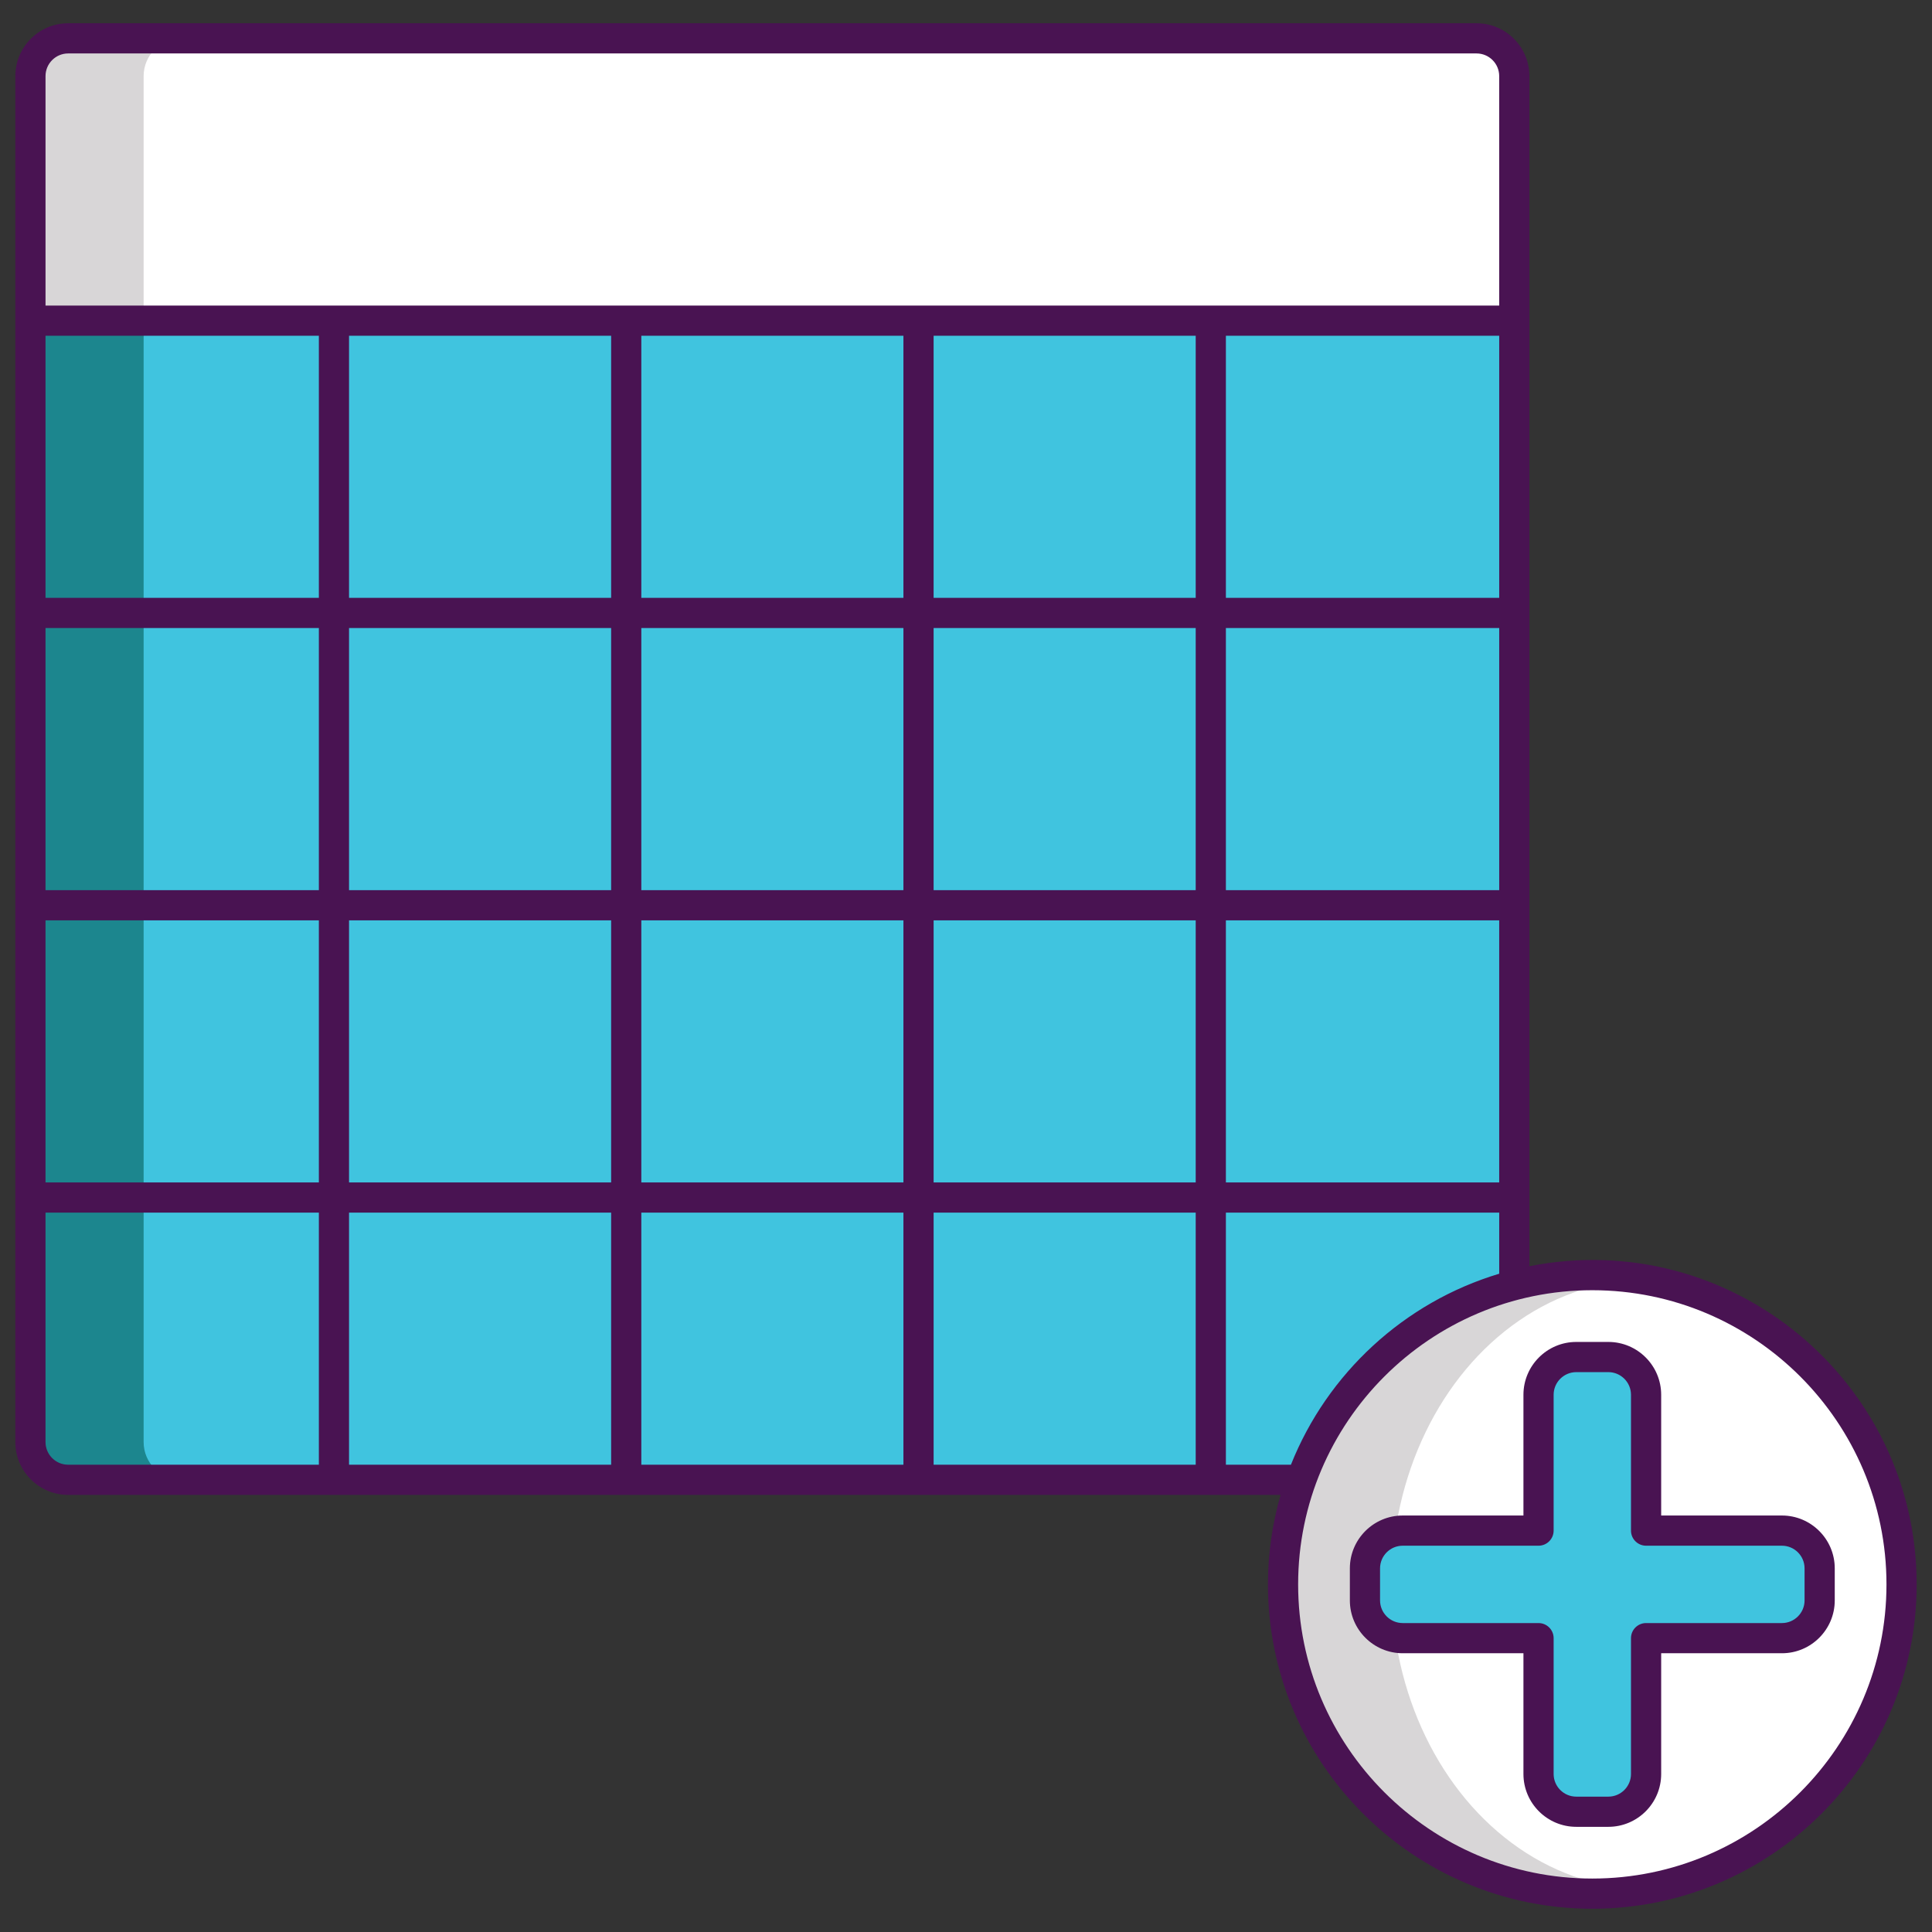 <?xml version="1.0" encoding="utf-8"?>
<!-- Generator: Adobe Illustrator 22.1.0, SVG Export Plug-In . SVG Version: 6.00 Build 0)  -->
<svg version="1.1" id="Layer_1" xmlns="http://www.w3.org/2000/svg" xmlns:xlink="http://www.w3.org/1999/xlink" x="0px" y="0px"
	 viewBox="0 0 256 256" style="enable-background:new 0 0 256 256;" xml:space="preserve">
<rect x="0" y="0" width="256" height="256" fill="#333333" stroke="none"/>
<style type="text/css">
	.st0{fill:#D73735;}
	.st1{fill:#F85252;}
	.st2{fill:#EDAF85;}
	.st3{fill:#F7C09A;}
	.st4{fill:#D8D6D7;}
	.st5{fill:#FFFFFF;}
	.st6{fill:#1C868E;}
	.st7{fill:#40C4DF;}
	.st8{fill:#491352;}
	.st9{fill:#56C1B3;}
	.st10{fill:#7BEFE4;}
</style>
<g>
	<path class="st4" d="M200.652,10.082v181c0,2.76-2.24,5-5,5H9.032c-2.76,0-5-2.24-5-5v-181c0-2.76,2.24-5,5-5h186.62
		C198.412,5.082,200.652,7.322,200.652,10.082z"/>
	<path class="st5" d="M200.652,10.082v181c0,2.76-2.24,5-5,5H24.032c-2.76,0-5-2.24-5-5v-181c0-2.76,2.24-5,5-5h171.62
		C198.412,5.082,200.652,7.322,200.652,10.082z"/>
	<path class="st6" d="M200.652,42.432v148.65c0,2.76-2.24,5-5,5H9.032c-2.76,0-5-2.24-5-5V42.252l0.91,0.24h194.8L200.652,42.432z"
		/>
	<path class="st7" d="M199.742,42.492H19.032v148.59c0,2.76,2.24,5,5,5h171.62c2.76,0,5-2.24,5-5V42.432L199.742,42.492z"/>
	<path class="st4" d="M251.972,209.942c0,20.18-14.59,36.96-33.8,40.35c-2.33,0.41-4.73,0.63-7.18,0.63
		c-22.64,0-40.98-18.35-40.98-40.98c0-22.63,18.34-40.98,40.98-40.98c2.45,0,4.85,0.22,7.18,0.63
		C237.382,172.982,251.972,189.762,251.972,209.942z"/>
	<ellipse class="st5" cx="218.172" cy="209.942" rx="33.8" ry="40.35"/>
	<path class="st7" d="M236.114,202.814h-18v-18c0-2.761-2.239-5-5-5h-4.25c-2.761,0-5,2.239-5,5v18h-18c-2.761,0-5,2.239-5,5v4.25
		c0,2.761,2.239,5,5,5h18v18c0,2.761,2.239,5,5,5h4.25c2.761,0,5-2.239,5-5v-18h18c2.761,0,5-2.239,5-5v-4.25
		C241.114,205.053,238.875,202.814,236.114,202.814z"/>
	<g>
		<path class="st8" d="M202.652,167.779V10.082c0-3.86-3.141-7-7-7H9.032c-3.859,0-7,3.14-7,7v181c0,3.86,3.141,7,7,7h160.654
			c-1.084,3.769-1.677,7.744-1.677,11.857c0,23.699,19.28,42.979,42.979,42.979c23.698,0,42.979-19.28,42.979-42.979
			C253.968,183.025,229.322,162.516,202.652,167.779z M6.032,10.082c0-1.654,1.346-3,3-3h186.62c1.654,0,3,1.346,3,3v30.41H6.032
			V10.082z M162.437,117.949V83.22h36.216v34.729H162.437z M198.652,121.949v34.729h-36.216v-34.729H198.652z M162.437,79.22V44.491
			h36.216V79.22H162.437z M42.25,194.082H9.032c-1.654,0-3-1.346-3-3v-30.403H42.25V194.082z M42.25,156.678H6.032v-34.729H42.25
			V156.678z M42.25,117.949H6.032V83.22H42.25V117.949z M42.25,79.22H6.032V44.491H42.25V79.22z M80.979,194.082H46.25v-33.403
			h34.729V194.082z M80.979,156.678H46.25v-34.729h34.729V156.678z M80.979,117.949H46.25V83.22h34.729V117.949z M80.979,79.22
			H46.25V44.491h34.729V79.22z M119.708,194.082H84.979v-33.403h34.729V194.082z M119.708,156.678H84.979v-34.729h34.729V156.678z
			 M119.708,117.949H84.979V83.22h34.729V117.949z M119.708,79.22H84.979V44.491h34.729V79.22z M158.437,194.082h-34.729v-33.403
			h34.729V194.082z M158.437,156.678h-34.729v-34.729h34.729V156.678z M158.437,117.949h-34.729V83.22h34.729V117.949z
			 M158.437,79.22h-34.729V44.491h34.729V79.22z M162.437,194.082v-33.403h36.216v8.095c-12.597,3.782-22.771,13.198-27.598,25.309
			H162.437z M210.989,248.918c-21.493,0-38.979-17.486-38.979-38.979s17.486-38.979,38.979-38.979s38.979,17.486,38.979,38.979
			S232.482,248.918,210.989,248.918z"/>
		<path class="st8" d="M236.114,200.814h-16v-16c0-3.86-3.141-7-7-7h-4.25c-3.859,0-7,3.14-7,7v16h-16c-3.859,0-7,3.14-7,7v4.25
			c0,3.86,3.141,7,7,7h16v16c0,3.86,3.141,7,7,7h4.25c3.859,0,7-3.14,7-7v-16h16c3.859,0,7-3.14,7-7v-4.25
			C243.114,203.954,239.974,200.814,236.114,200.814z M239.114,212.064c0,1.654-1.346,3-3,3h-18c-1.104,0-2,0.896-2,2v18
			c0,1.654-1.346,3-3,3h-4.25c-1.654,0-3-1.346-3-3v-18c0-1.104-0.896-2-2-2h-18c-1.654,0-3-1.346-3-3v-4.25c0-1.654,1.346-3,3-3h18
			c1.104,0,2-0.896,2-2v-18c0-1.654,1.346-3,3-3h4.25c1.654,0,3,1.346,3,3v18c0,1.104,0.896,2,2,2h18c1.654,0,3,1.346,3,3V212.064z"
			/>
	</g>
</g>
</svg>
